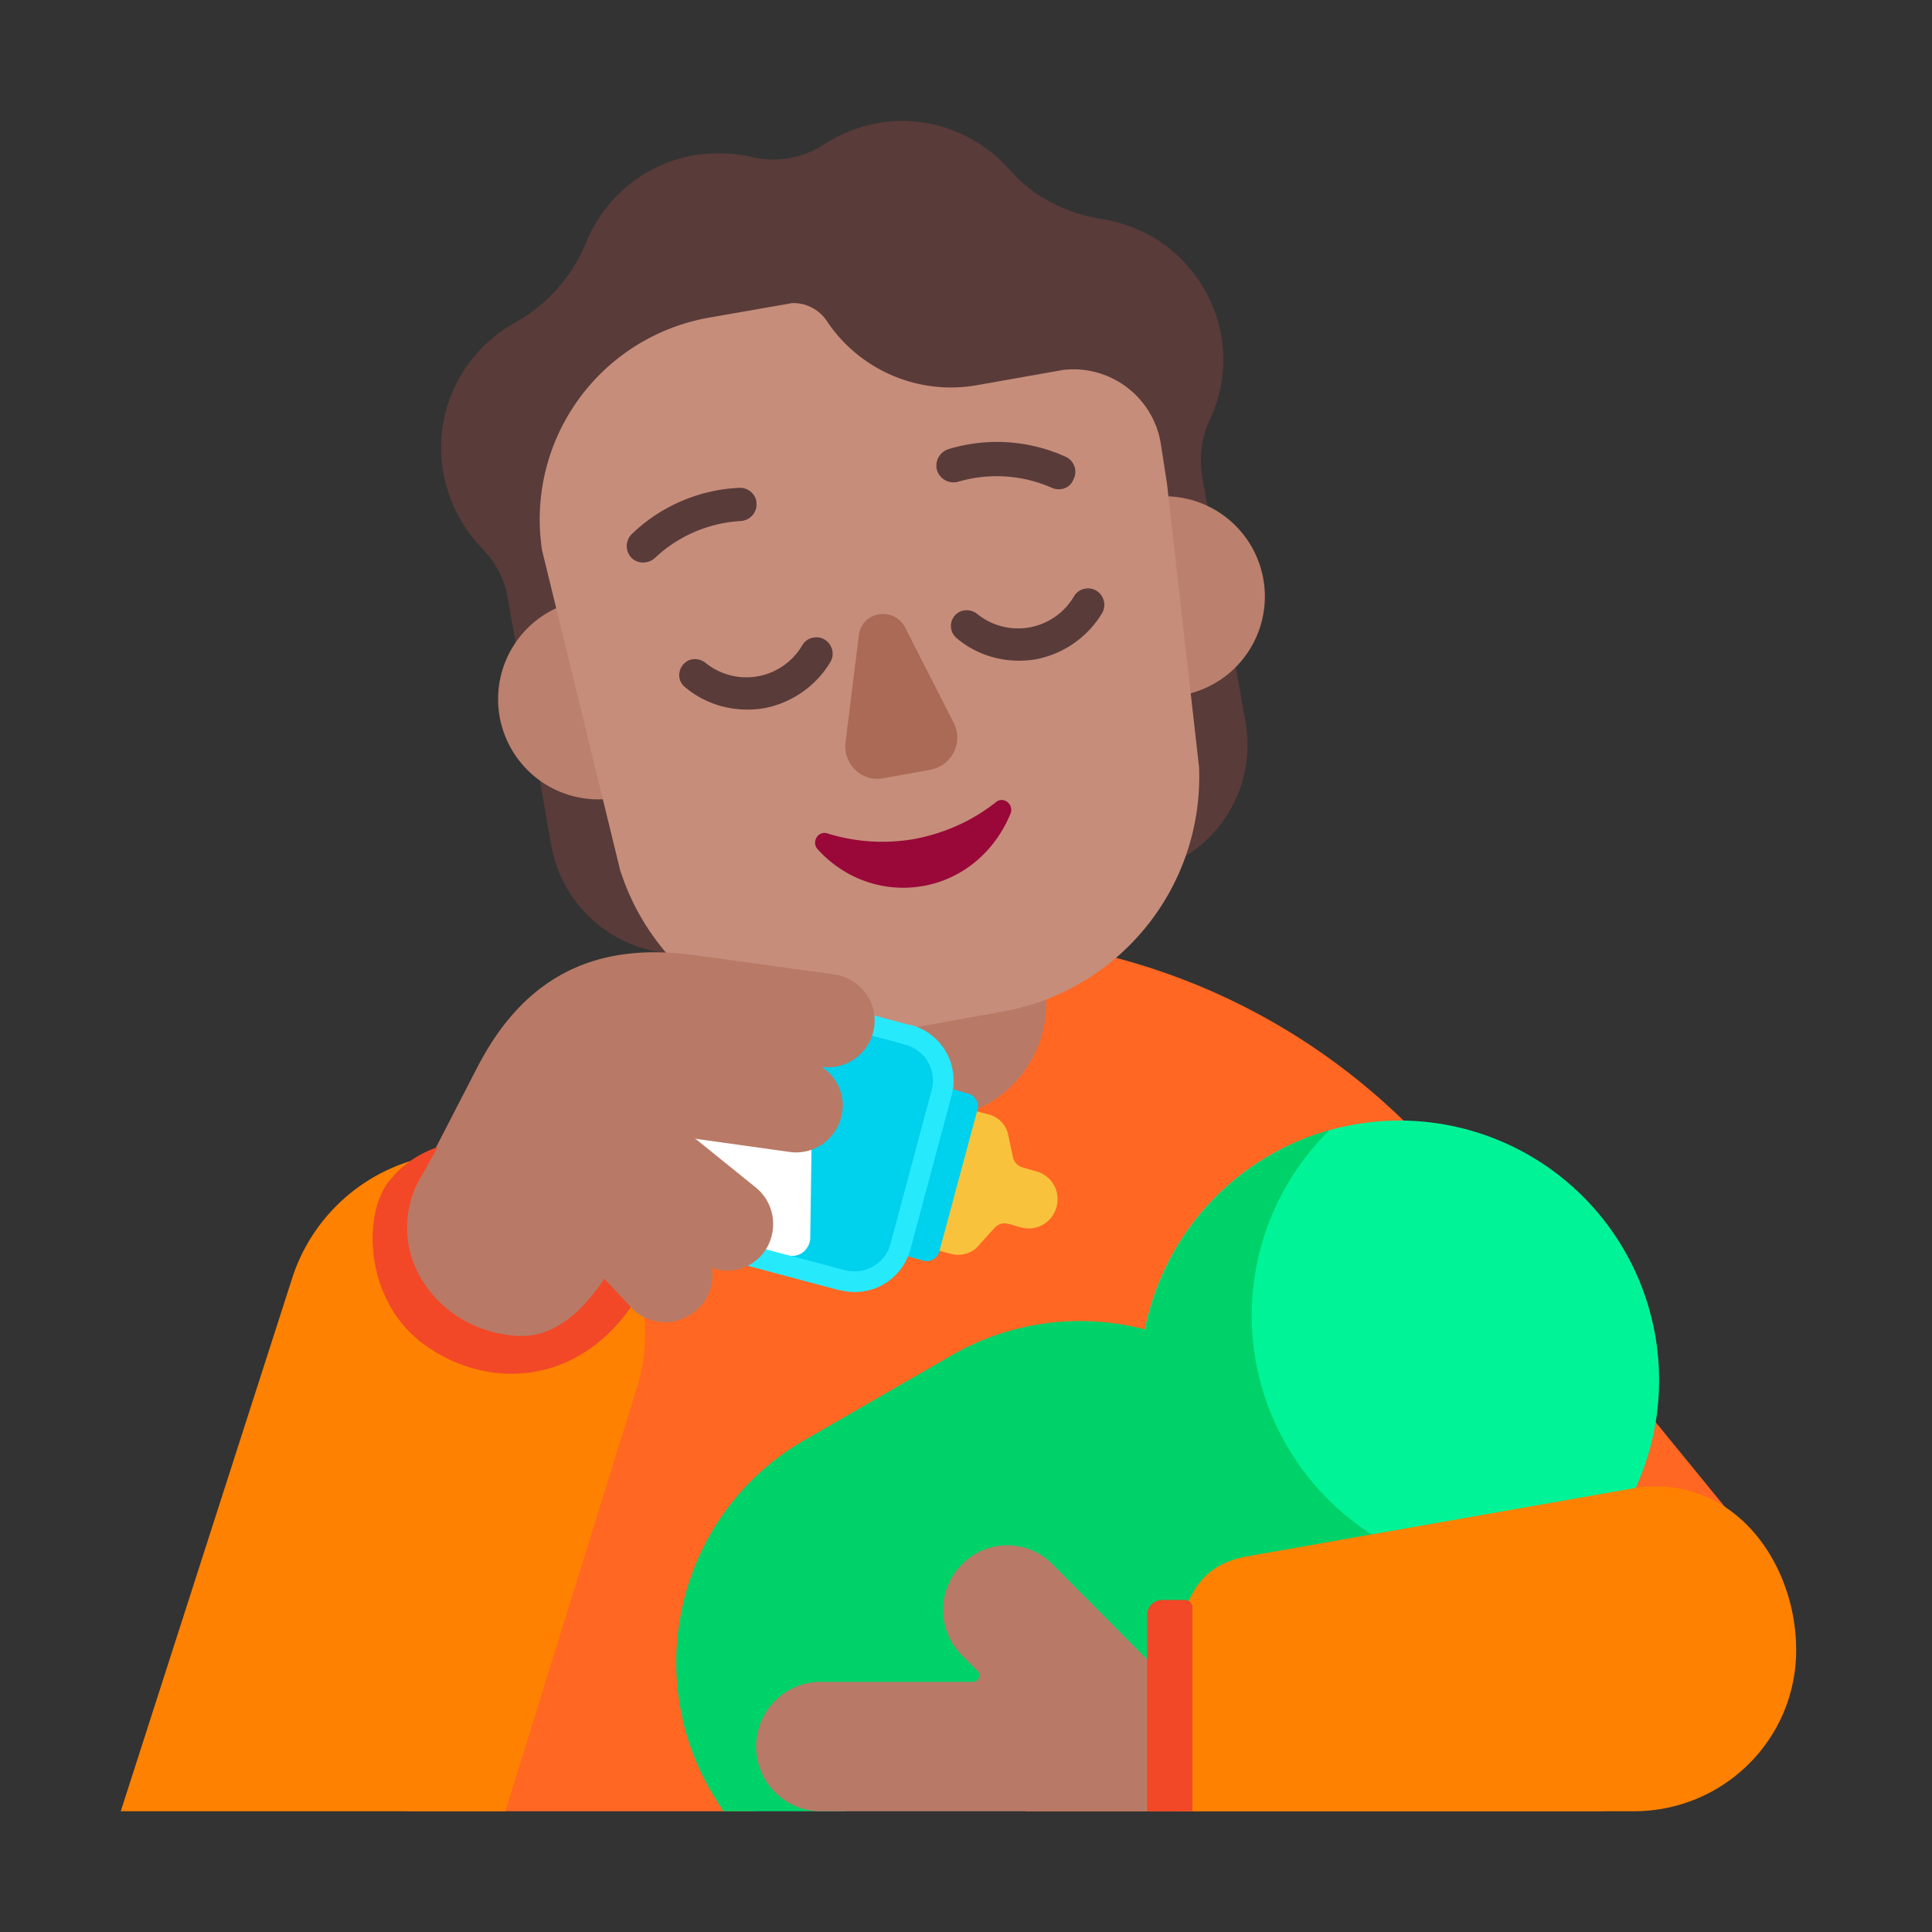 <svg xmlns="http://www.w3.org/2000/svg" xmlns:xlink="http://www.w3.org/1999/xlink" width="32" height="32" viewBox="0 0 32 32"><rect x="0" y="0" width="32" height="32" fill="#333333" stroke="none"/><g fill="none"><path fill="#FF6723" d="M5 28.1c-.01 1.05.84 1.9 1.89 1.9h5.61l2.5-1l2 1h9.56l-.164-3.887l2.484-.773l-4.94-6.05l-.003.009a10.758 10.758 0 0 0-8.237-3.79c-5.9 0-10.69 4.69-10.69 10.46L5 28.1Z"/><path fill="#B87A66" d="M15.42 18.53c1.06 0 1.91-.86 1.91-1.91v-2.26a1.91 1.91 0 1 0-3.82 0v2.26c-.01 1.06.85 1.91 1.91 1.91Z"/><path fill="#593B39" d="M19.71 4.45c-.38-.46-.9-.73-1.45-.82c-.59-.09-1.15-.37-1.54-.82c-.53-.6-1.35-.92-2.19-.77c-.32.06-.62.18-.88.35c-.35.23-.78.31-1.2.21c-.3-.07-.62-.08-.95-.03c-.84.15-1.49.71-1.79 1.44c-.23.57-.65 1.04-1.19 1.34c-.5.28-.91.75-1.1 1.34c-.28.86-.03 1.78.57 2.4c.22.22.37.51.42.82L9.13 14c.16.91.88 1.62 1.79 1.77l1.97.31l-1.28-7.29c.12-.17.22-.35.29-.56c.12-.32.16-.64.14-.96l.28-.03c.58-.1 1.07-.4 1.41-.82c.47.28 1.03.39 1.61.29c.09-.02.18-.04.27-.07c.09.3.24.6.46.85c.14.16.29.3.46.42l1.28 7.29l1.74-.97c.81-.45 1.24-1.36 1.08-2.27l-.72-4.08c-.05-.31-.01-.63.12-.91c.39-.81.29-1.79-.32-2.52Z"/><path fill="#BB806E" d="M20.95 9.88a1.66 1.66 0 1 1-3.32 0a1.66 1.66 0 0 1 3.32 0Zm-9.38 1.7a1.66 1.66 0 1 1-3.32 0a1.66 1.66 0 0 1 3.32 0Z"/><path fill="#C68D7B" d="M16.18 6.38a2.47 2.47 0 0 1-2.47-1.04a.668.668 0 0 0-.587-.32l-1.373.24a3.393 3.393 0 0 0-2.772 3.853l1.292 5.293c.6 1.89 2.5 3.04 4.45 2.69l1.88-.34a3.949 3.949 0 0 0 3.26-4.05l-.53-4.687l-.1-.649a1.466 1.466 0 0 0-1.619-1.243l-1.431.253Z"/><path fill="#AB6A55" d="m14.225 10.52l-.22 1.77c-.05.36.27.67.63.6l.77-.14a.54.54 0 0 0 .39-.78l-.81-1.59c-.19-.34-.71-.25-.76.14Z"/><path fill="#990838" d="M15.159 13.894a3.07 3.07 0 0 1-1.454-.09c-.154-.05-.27.14-.164.26c.433.48 1.079.73 1.753.61c.674-.12 1.194-.59 1.444-1.2c.058-.15-.115-.29-.24-.19c-.376.3-.829.51-1.339.61Z"/><path fill="#593B39" d="M16.187 10.17a.286.286 0 0 0-.22-.06c-.22.04-.3.32-.11.47c.35.29.82.42 1.3.34c.47-.09.87-.38 1.1-.77c.11-.2-.06-.44-.28-.4c-.08.01-.15.06-.19.13a1.074 1.074 0 0 1-1.6.29Zm-4.5.81a.286.286 0 0 0-.22-.06c-.22.04-.3.33-.11.47c.35.29.82.42 1.3.34c.47-.09.87-.38 1.1-.77c.11-.2-.06-.44-.28-.4c-.08.01-.15.06-.19.13a1.074 1.074 0 0 1-1.6.29ZM17.4 8.07c.06.03.12.04.18.03c.08-.01.16-.06.2-.16c.07-.13.02-.3-.12-.37l-.001-.001a2.761 2.761 0 0 0-1.949-.13c-.15.05-.23.2-.19.35c.05.15.2.23.35.19a2.27 2.27 0 0 1 1.516.085l.014.005Zm-6.93 1.18c.07.06.16.08.24.06c.06-.01.11-.04.15-.08l.017-.015c.097-.089.59-.54 1.393-.585c.15-.01.27-.14.26-.29c0-.15-.14-.27-.29-.26a2.749 2.749 0 0 0-1.786.776a.281.281 0 0 0 .016.394Z"/><path fill="#F9C23C" d="m16.95 19.34l.21.06c.26.07.41.33.34.59c-.07.26-.33.41-.59.34l-.21-.06c-.08-.02-.17 0-.23.07l-.26.29c-.11.13-.29.18-.45.14l-.334-.087l.62-2.31l.334.087c.16.04.29.18.32.34l.08.38c.02.07.08.14.17.16Z"/><path fill="#26EAFC" d="M15.08 16.98c.01.01 0 .01 0 0h.02c.468.131.76.594.682 1.07l.226.282l-.637 2.336l-.328.13a.952.952 0 0 1-1.123.572h-.02l-2.88-.77a1.08 1.08 0 0 1-.76-1.32l.62-2.31c.15-.57.74-.91 1.32-.76h.01l2.87.77Z"/><path fill="#00D1ED" d="M11.11 20.27a.744.744 0 0 1-.52-.9l.62-2.31c.11-.39.51-.62.9-.52c.01 0 .023.003.035.005c.013.002.025.005.035.005l2.77.74c.01.005.02.008.03.01a.612.612 0 0 1 .45.76l-.68 2.54c-.08.32-.42.52-.74.44H14l-2.89-.77Zm4.18.61l-.25-.07c.015-.038.029-.078.04-.12l.68-2.54a.974.974 0 0 0 .023-.109l.247.07c.12.03.19.15.16.27l-.63 2.34a.22.22 0 0 1-.27.16Z"/><path fill="#fff" d="m13.05 20.79l-1.94-.52a.744.744 0 0 1-.52-.9l.62-2.31c.1-.39.51-.62.9-.52c.02.01.05.01.07.01l1.18.32c.06.02.11.07.11.14l-.05 3.51c-.02.19-.19.32-.37.27Z"/><path fill="#00F397" d="M23.18 27.16a4.3 4.3 0 1 0 0-8.6a4.3 4.3 0 0 0 0 8.6Z"/><path fill="#00D26A" d="M22.02 18.72a4.3 4.3 0 0 0-.71 5.22a4.317 4.317 0 0 0 4.88 2a4.297 4.297 0 0 1-4.7.877c.08 1.216-.326 2.337-1.48 2.993L14 29v1h-2.02l-.21-.34c-1.17-2.03-.48-4.64 1.56-5.81l2.43-1.4a4.25 4.25 0 0 1 3.208-.429a4.298 4.298 0 0 1 2.012-2.851c.33-.2.68-.35 1.04-.45Z"/><path fill="#FF8101" d="M4.83 21.2L2 30h6.37l2.18-7.02a2.995 2.995 0 0 0-5.72-1.78Zm22.23 3.45l-6.414 1.13c-.953.17-1.146.99-1.146 1.96V30h7.56c1.486 0 2.69-1.19 2.69-2.67s-1.074-2.94-2.69-2.68Z"/><path fill="#B87A66" d="m7.91 17.67l-.98 1.9c-.27.52-.396 1.288-.086 1.788c.3.5.86.905 1.44.985c.38.06 1.133.023 1.783-.947l.383.254c.15.17.36.25.57.25c.18 0 .37-.07.53-.21c.2-.18.28-.44.24-.69c.29.11.64.02.85-.24c.26-.34.21-.82-.12-1.09l-.99-.8c-.01 0-.01 0-.02-.01l1.57.22c.42.06.81-.24.87-.66c.05-.3-.1-.59-.34-.75c.42.06.81-.24.87-.66a.775.775 0 0 0-.66-.87l-1.66-.23c-.06-.01-.67-.09-.67-.09c-1.72-.24-2.85.44-3.58 1.85Zm8.203 10.187h-2.55a1.072 1.072 0 0 0 0 2.143h5.31c.139.01.28-.015.414-.062c.145-.051.178-.535.178-.535v-.982l-.095-.564l-1.936-1.947a1.05 1.05 0 0 0-1.5 0a1.065 1.065 0 0 0 0 1.508l.259.26c.06.06.02.179-.08.179Z"/><path fill="#F24827" d="m10.01 21.18l.44.47C9.5 23 8 23 7 22.25C6 21.5 6 20 6.5 19.5c0 0 .25-.333.75-.5l-.34.608a1.644 1.644 0 0 0 .08 1.591c.3.5.83.83 1.41.91c.38.06.96.04 1.61-.93Zm9.24 5.32a.25.25 0 0 0-.25.25V30h.75v-3.375a.125.125 0 0 0-.125-.125h-.375Z"/></g></svg>